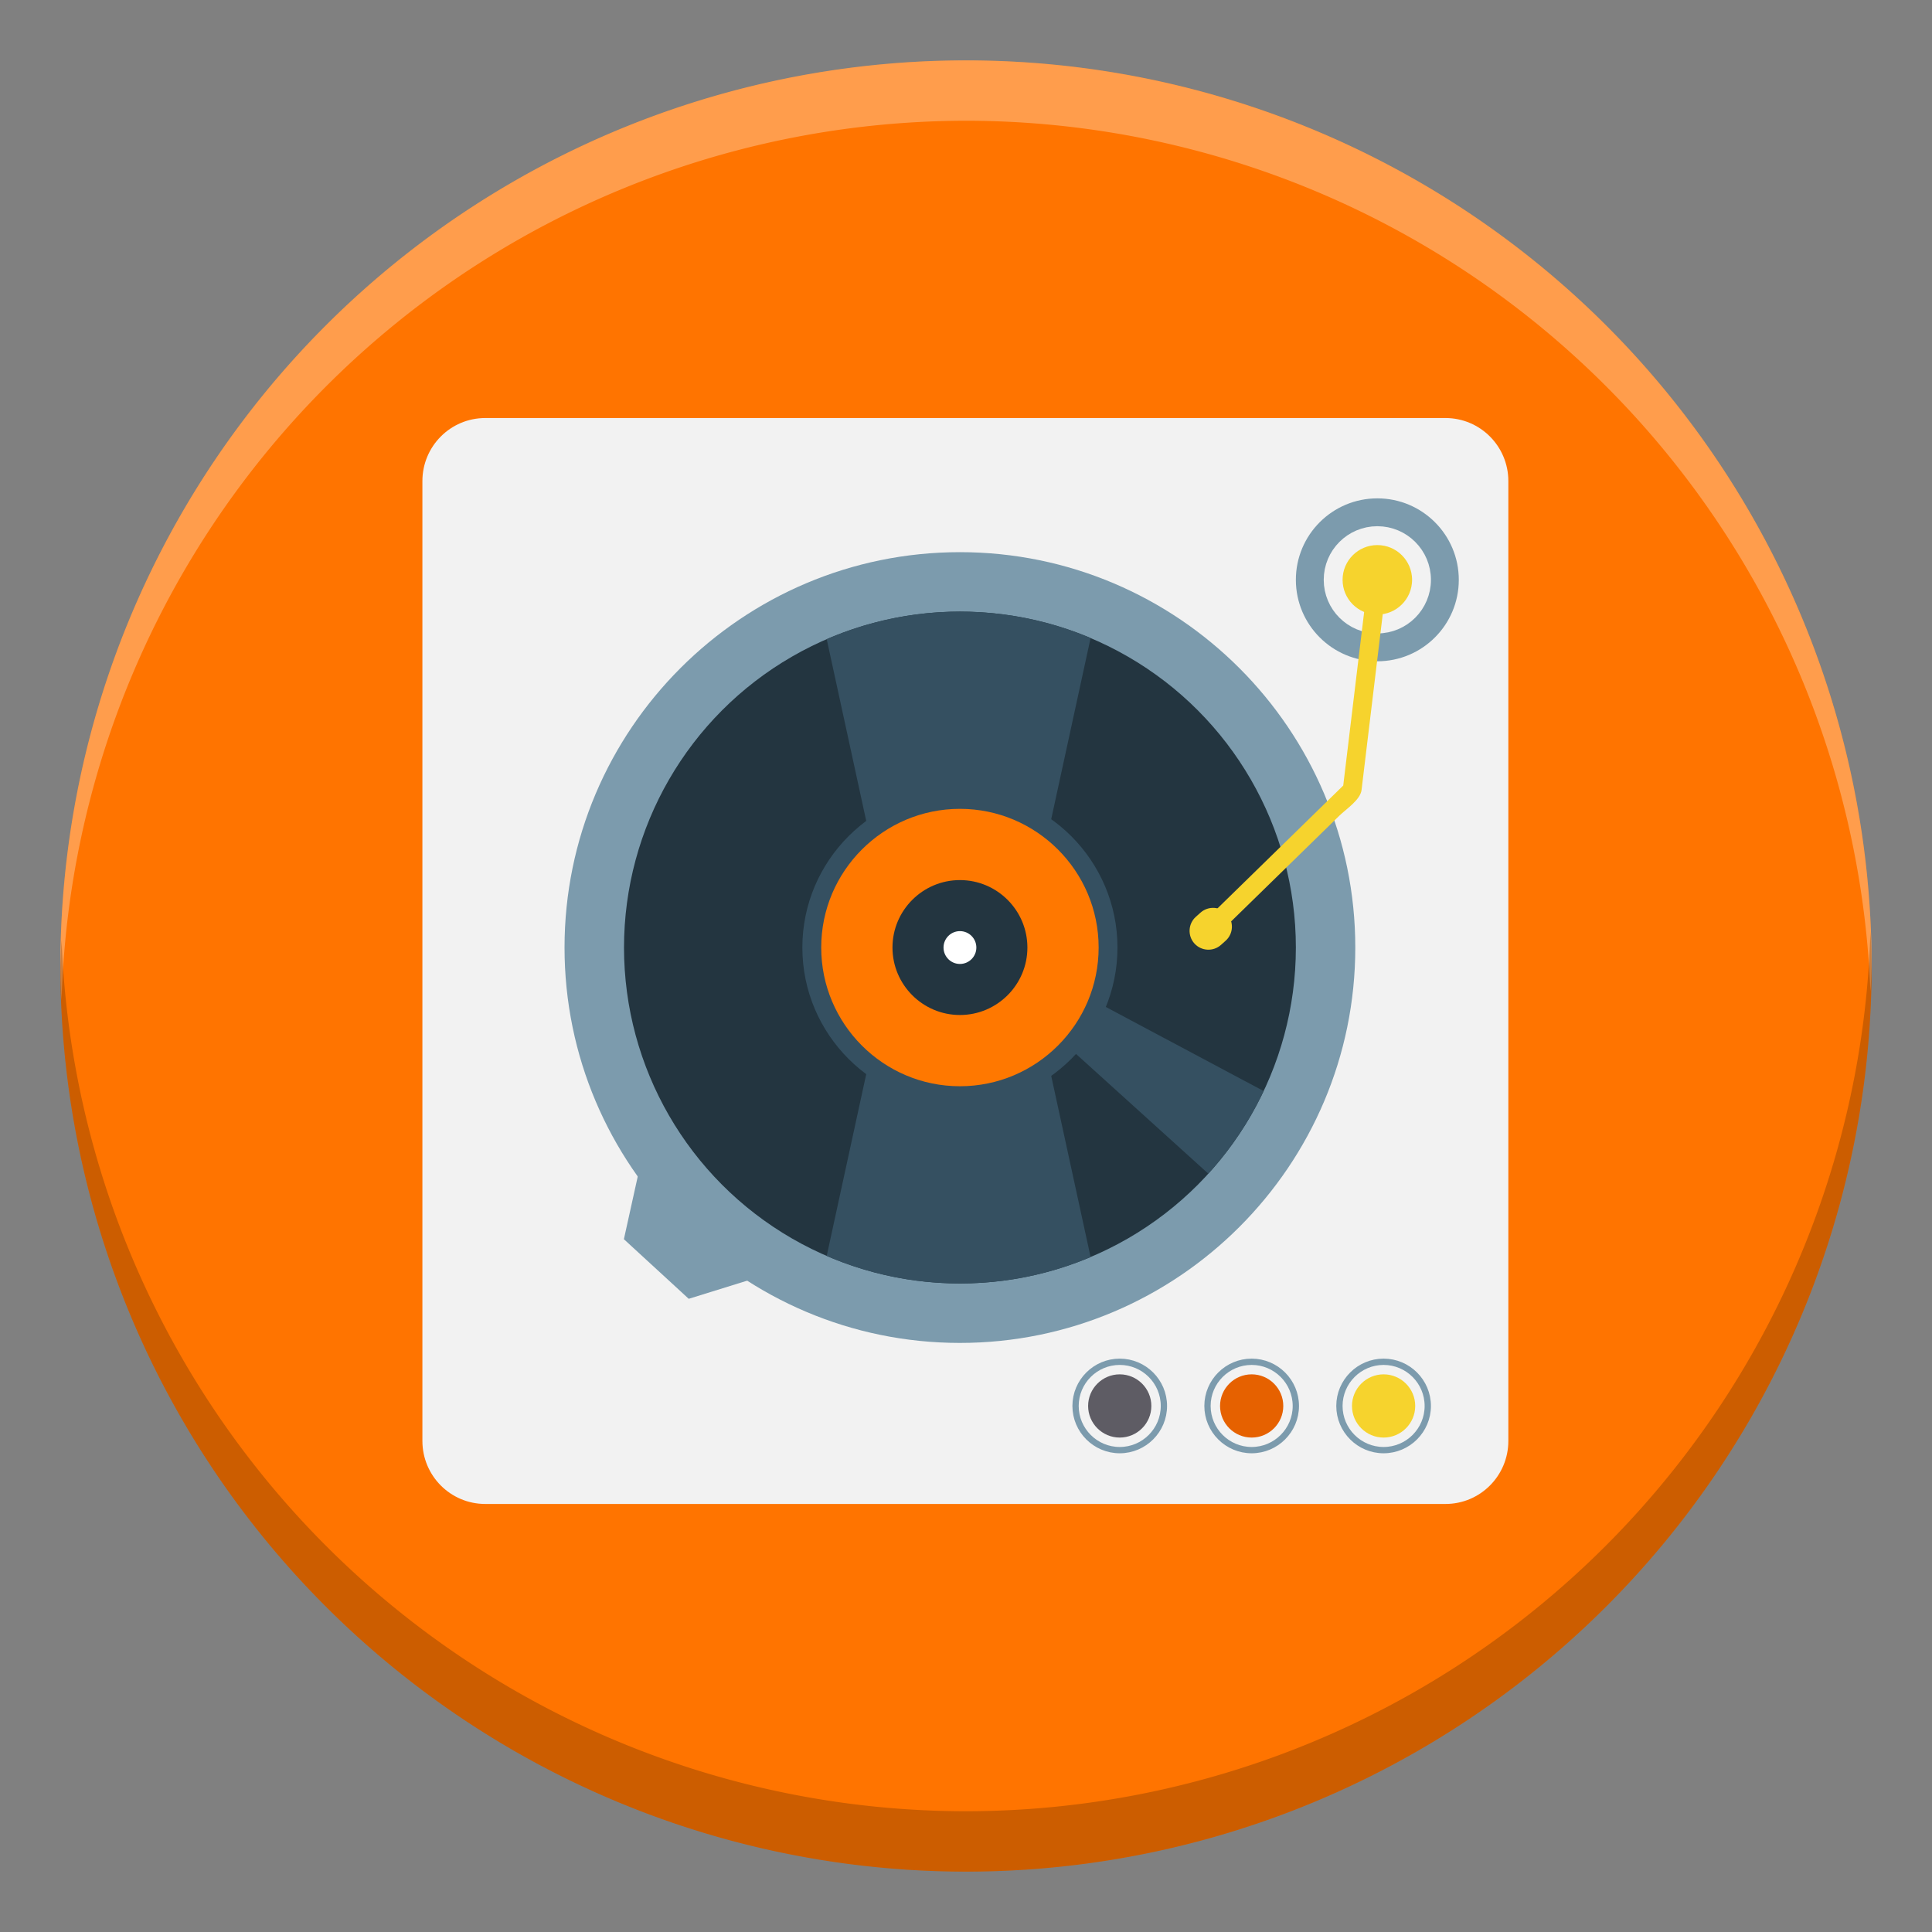 <svg height="16" width="16" xmlns="http://www.w3.org/2000/svg"><rect width="100%" height="100%" fill="#808080" stroke="none"/><circle cx="-8" cy="-8" fill="#ff7400" r="7.5" transform="scale(-1)"/><path d="m8 .5a7.5 7.5 0 0 0 -7.5 7.5 7.5 7.5 0 0 0 .01.287 7.5 7.5 0 0 1 7.49-7.287 7.5 7.5 0 0 1 7.49 7.213 7.5 7.5 0 0 0 .01-.213 7.5 7.5 0 0 0 -7.5-7.5z" fill="#fff" opacity=".3"/><path d="m15.49 7.713a7.5 7.5 0 0 1 -7.49 7.287 7.5 7.5 0 0 1 -7.49-7.213 7.5 7.5 0 0 0 -.01.213 7.5 7.5 0 0 0 7.5 7.5 7.5 7.5 0 0 0 7.5-7.5 7.5 7.5 0 0 0 -.01-.287z" opacity=".2"/><g enable-background="new" transform="matrix(.206 0 0 .206 1.042 -46.439)"><g transform="translate(.526 -.587)"><path d="m32.087 279.99c-9.594 0-17.399-7.805-17.399-17.399 0-9.594 7.805-17.399 17.399-17.399 9.594 0 17.399 7.805 17.399 17.399 0 9.594-7.805 17.399-17.399 17.399z" fill="#7c9bad"/><circle cx="32.087" cy="262.591" fill="#233540" r="14.782"/><g fill="#355061"><path d="m28.827 260.993-2.603-11.973c1.798-.778 3.779-1.211 5.863-1.211 2.039 0 3.982.414 5.75 1.16l-2.463 11.329z"/><path d="m43.018 272.542-9.231-8.353.87-1.034 10.797 5.751c-.631 1.333-1.454 2.558-2.436 3.636z"/><path d="m28.827 264.189-2.603 11.973c1.798.777 3.779 1.211 5.863 1.211 2.039 0 3.982-.413 5.75-1.16l-2.463-11.329z"/><path d="m32.087 269.524c-3.823 0-6.933-3.11-6.933-6.933 0-3.823 3.11-6.933 6.933-6.933 3.824 0 6.934 3.11 6.934 6.933 0 3.823-3.11 6.933-6.934 6.933z"/></g><path d="m32.087 268.695c-3.366 0-6.104-2.738-6.104-6.104 0-3.366 2.738-6.104 6.104-6.104 3.366 0 6.104 2.738 6.104 6.104 0 3.366-2.738 6.104-6.104 6.104z" fill="#e27c3e"/><path d="m32.087 265.56c-1.637 0-2.969-1.332-2.969-2.968 0-1.637 1.332-2.969 2.969-2.969 1.637 0 2.968 1.332 2.968 2.969 0 1.637-1.332 2.968-2.968 2.968z" fill="#233540"/><path d="m32.087 263.313c-.398 0-.722-.324-.722-.722s.324-.722.722-.722c.398 0 .722.324.722.722s-.324.722-.722.722z" fill="#fff"/><path d="m206.75 339.17-16.16-15.23.06-.07-2.54-2.28-2.48-2.34-.06.06-16.55-14.82-5.87 26.56 6.3 5.79 5.03 4.62 6.28 5.78z" fill="#7c9bad" transform="matrix(.162 0 0 .162 -9.132 221.795)"/><path d="m50.731 284.708c-1.072 0-1.944-.872-1.944-1.944 0-1.072.872-1.944 1.944-1.944 1.072 0 1.944.872 1.944 1.944 0 1.072-.872 1.944-1.944 1.944z" fill="none" stroke="#7c9bad" stroke-miterlimit="10" stroke-width=".276"/><path d="m50.731 284.155c-.767 0-1.391-.624-1.391-1.391 0-.767.624-1.391 1.391-1.391.767 0 1.391.624 1.391 1.391 0 .767-.624 1.391-1.391 1.391z" fill="#efc84a"/><path d="m44.925 284.708c-1.072 0-1.944-.872-1.944-1.944 0-1.072.872-1.944 1.944-1.944 1.072 0 1.944.872 1.944 1.944 0 1.072-.872 1.944-1.944 1.944z" fill="none" stroke="#7c9bad" stroke-miterlimit="10" stroke-width=".276"/><path d="m44.925 284.155c-.767 0-1.391-.624-1.391-1.391 0-.767.624-1.391 1.391-1.391.767 0 1.391.624 1.391 1.391 0 .767-.624 1.391-1.391 1.391z" fill="#e27c3e"/><path d="m39.12 284.708c-1.072 0-1.944-.872-1.944-1.944 0-1.072.872-1.944 1.944-1.944 1.072 0 1.944.872 1.944 1.944 0 1.072-.872 1.944-1.944 1.944z" fill="none" stroke="#7c9bad" stroke-miterlimit="10" stroke-width=".276"/><path d="m39.12 284.155c-.767 0-1.391-.624-1.391-1.391 0-.767.624-1.391 1.391-1.391.767 0 1.391.624 1.391 1.391 0 .767-.624 1.391-1.391 1.391z" fill="#334d5c"/><circle cx="50.455" cy="246.409" fill="#7c9bad" r="3.585"/><g fill="#efc84a"><circle cx="50.455" cy="246.409" r="1.944" stroke="#f2f2f2" stroke-miterlimit="10" stroke-width=".829"/><g transform="matrix(.162 0 0 .162 -9.132 221.795)"><path d="m365.282 151.951-6.858 56.895c.145-1.197 1.286-2.159-.298-.611-1.401 1.369-2.804 2.739-4.205 4.108-4.445 4.341-8.89 8.683-13.334 13.024-6.897 6.736-13.794 13.473-20.691 20.209-2.365 2.311 1.258 5.928 3.621 3.621 6.896-6.737 13.793-13.474 20.69-20.21 4.444-4.342 8.89-8.683 13.334-13.024 1.747-1.707 5.658-4.258 5.98-6.918 2.293-19.031 4.588-38.062 6.881-57.094.394-3.273-4.73-3.235-5.12 0z"/><path d="m327.013 242.745c1.876 2.099 1.694 5.352-.405 7.229l-1.272 1.137c-2.099 1.877-5.352 1.695-7.229-.405-1.876-2.1-1.694-5.353.406-7.229l1.271-1.136c2.1-1.877 5.353-1.695 7.229.404z"/></g></g></g><path d="m55.58 283.36c0 1.4-1.131 2.534-2.526 2.534h-38.605c-1.395 0-2.526-1.135-2.526-2.534v-38.588c0-1.4 1.131-2.534 2.526-2.534h38.605c1.395 0 2.526 1.135 2.526 2.534z" fill="#f2f2f2"/><path d="m33.532 279.42c-8.764 0-15.895-7.131-15.895-15.895 0-8.765 7.131-15.895 15.895-15.895 8.765 0 15.895 7.131 15.895 15.895 0 8.764-7.131 15.895-15.895 15.895z" fill="#7c9bad"/><circle cx="33.533" cy="263.525" fill="#233540" r="13.505"/><g fill="#355061"><path d="m30.555 262.065-2.378-10.938c1.642-.71 3.453-1.107 5.356-1.107 1.863 0 3.638.378 5.253 1.06l-2.25 10.35z"/><path d="m43.519 272.616-8.433-7.631.794-.945 9.863 5.254c-.577 1.218-1.328 2.337-2.225 3.321z"/><path d="m30.555 264.985-2.378 10.938c1.642.71 3.453 1.106 5.356 1.106 1.863 0 3.638-.377 5.253-1.06l-2.25-10.349z"/><path d="m33.532 269.859c-3.493 0-6.334-2.841-6.334-6.334 0-3.493 2.841-6.334 6.334-6.334 3.493 0 6.334 2.841 6.334 6.334 0 3.492-2.841 6.334-6.334 6.334z"/></g><path d="m33.532 269.101c-3.075 0-5.576-2.501-5.576-5.576 0-3.075 2.501-5.576 5.576-5.576 3.075 0 5.577 2.501 5.577 5.576 0 3.075-2.502 5.576-5.577 5.576z" fill="#ff7800"/><path d="m33.533 266.237c-1.495 0-2.712-1.217-2.712-2.712 0-1.495 1.217-2.712 2.712-2.712 1.495 0 2.712 1.217 2.712 2.712 0 1.495-1.217 2.712-2.712 2.712z" fill="#233540"/><path d="m33.533 264.185c-.364 0-.66-.296-.66-.66s.296-.66.66-.66c.364 0 .66.296.66.66s-.296.66-.66.66z" fill="#fff"/><path d="m174.48 341.46 6.28 5.78 25.99-8.07-16.16-15.23.06-.07-2.54-2.28-2.48-2.34-.06.06-16.55-14.82-5.87 26.56 6.3 5.79z" fill="#7c9bad" transform="matrix(.148 0 0 .148 -4.123 226.255)"/><path d="m50.565 283.73c-.979 0-1.776-.797-1.776-1.776 0-.979.797-1.776 1.776-1.776s1.776.797 1.776 1.776c0 .979-.797 1.776-1.776 1.776z" fill="none" stroke="#7c9bad" stroke-miterlimit="10" stroke-width=".253"/><path d="m50.565 283.225c-.701 0-1.271-.57-1.271-1.271 0-.7.57-1.271 1.271-1.271.701 0 1.271.57 1.271 1.271 0 .701-.57 1.271-1.271 1.271z" fill="#f6d32d"/><path d="m45.261 283.73c-.979 0-1.776-.797-1.776-1.776 0-.979.797-1.776 1.776-1.776.979 0 1.776.797 1.776 1.776 0 .979-.797 1.776-1.776 1.776z" fill="none" stroke="#7c9bad" stroke-miterlimit="10" stroke-width=".253"/><path d="m45.261 283.225c-.701 0-1.271-.57-1.271-1.271 0-.7.57-1.271 1.271-1.271.701 0 1.271.57 1.271 1.271 0 .701-.57 1.271-1.271 1.271z" fill="#e66100"/><path d="m39.957 283.73c-.979 0-1.776-.797-1.776-1.776 0-.979.797-1.776 1.776-1.776.979 0 1.776.797 1.776 1.776 0 .979-.797 1.776-1.776 1.776z" fill="none" stroke="#7c9bad" stroke-miterlimit="10" stroke-width=".253"/><path d="m39.957 283.225c-.701 0-1.271-.57-1.271-1.271 0-.7.57-1.271 1.271-1.271.7 0 1.271.57 1.271 1.271 0 .701-.57 1.271-1.271 1.271z" fill="#5e5c64"/><circle cx="50.313" cy="248.742" fill="#7c9bad" r="3.275"/><g fill="#f6d32d"><circle cx="50.313" cy="248.742" r="1.776" stroke="#f2f2f2" stroke-miterlimit="10" stroke-width=".758"/><g transform="matrix(.148 0 0 .148 -4.123 226.255)"><path d="m365.282 151.951-6.858 56.895c.145-1.197 1.286-2.159-.298-.611-1.401 1.369-2.804 2.739-4.205 4.108-4.445 4.341-8.89 8.683-13.334 13.024-6.897 6.736-13.794 13.473-20.691 20.209-2.365 2.311 1.258 5.928 3.621 3.621 6.896-6.737 13.793-13.474 20.69-20.21 4.444-4.342 8.89-8.683 13.334-13.024 1.747-1.707 5.658-4.258 5.98-6.918 2.293-19.031 4.588-38.062 6.881-57.094.394-3.273-4.73-3.235-5.12 0z"/><path d="m327.013 242.745c1.876 2.099 1.694 5.352-.405 7.229l-1.272 1.137c-2.099 1.877-5.352 1.695-7.229-.405-1.876-2.1-1.694-5.353.406-7.229l1.271-1.136c2.1-1.877 5.353-1.695 7.229.404z"/></g></g></g></svg>